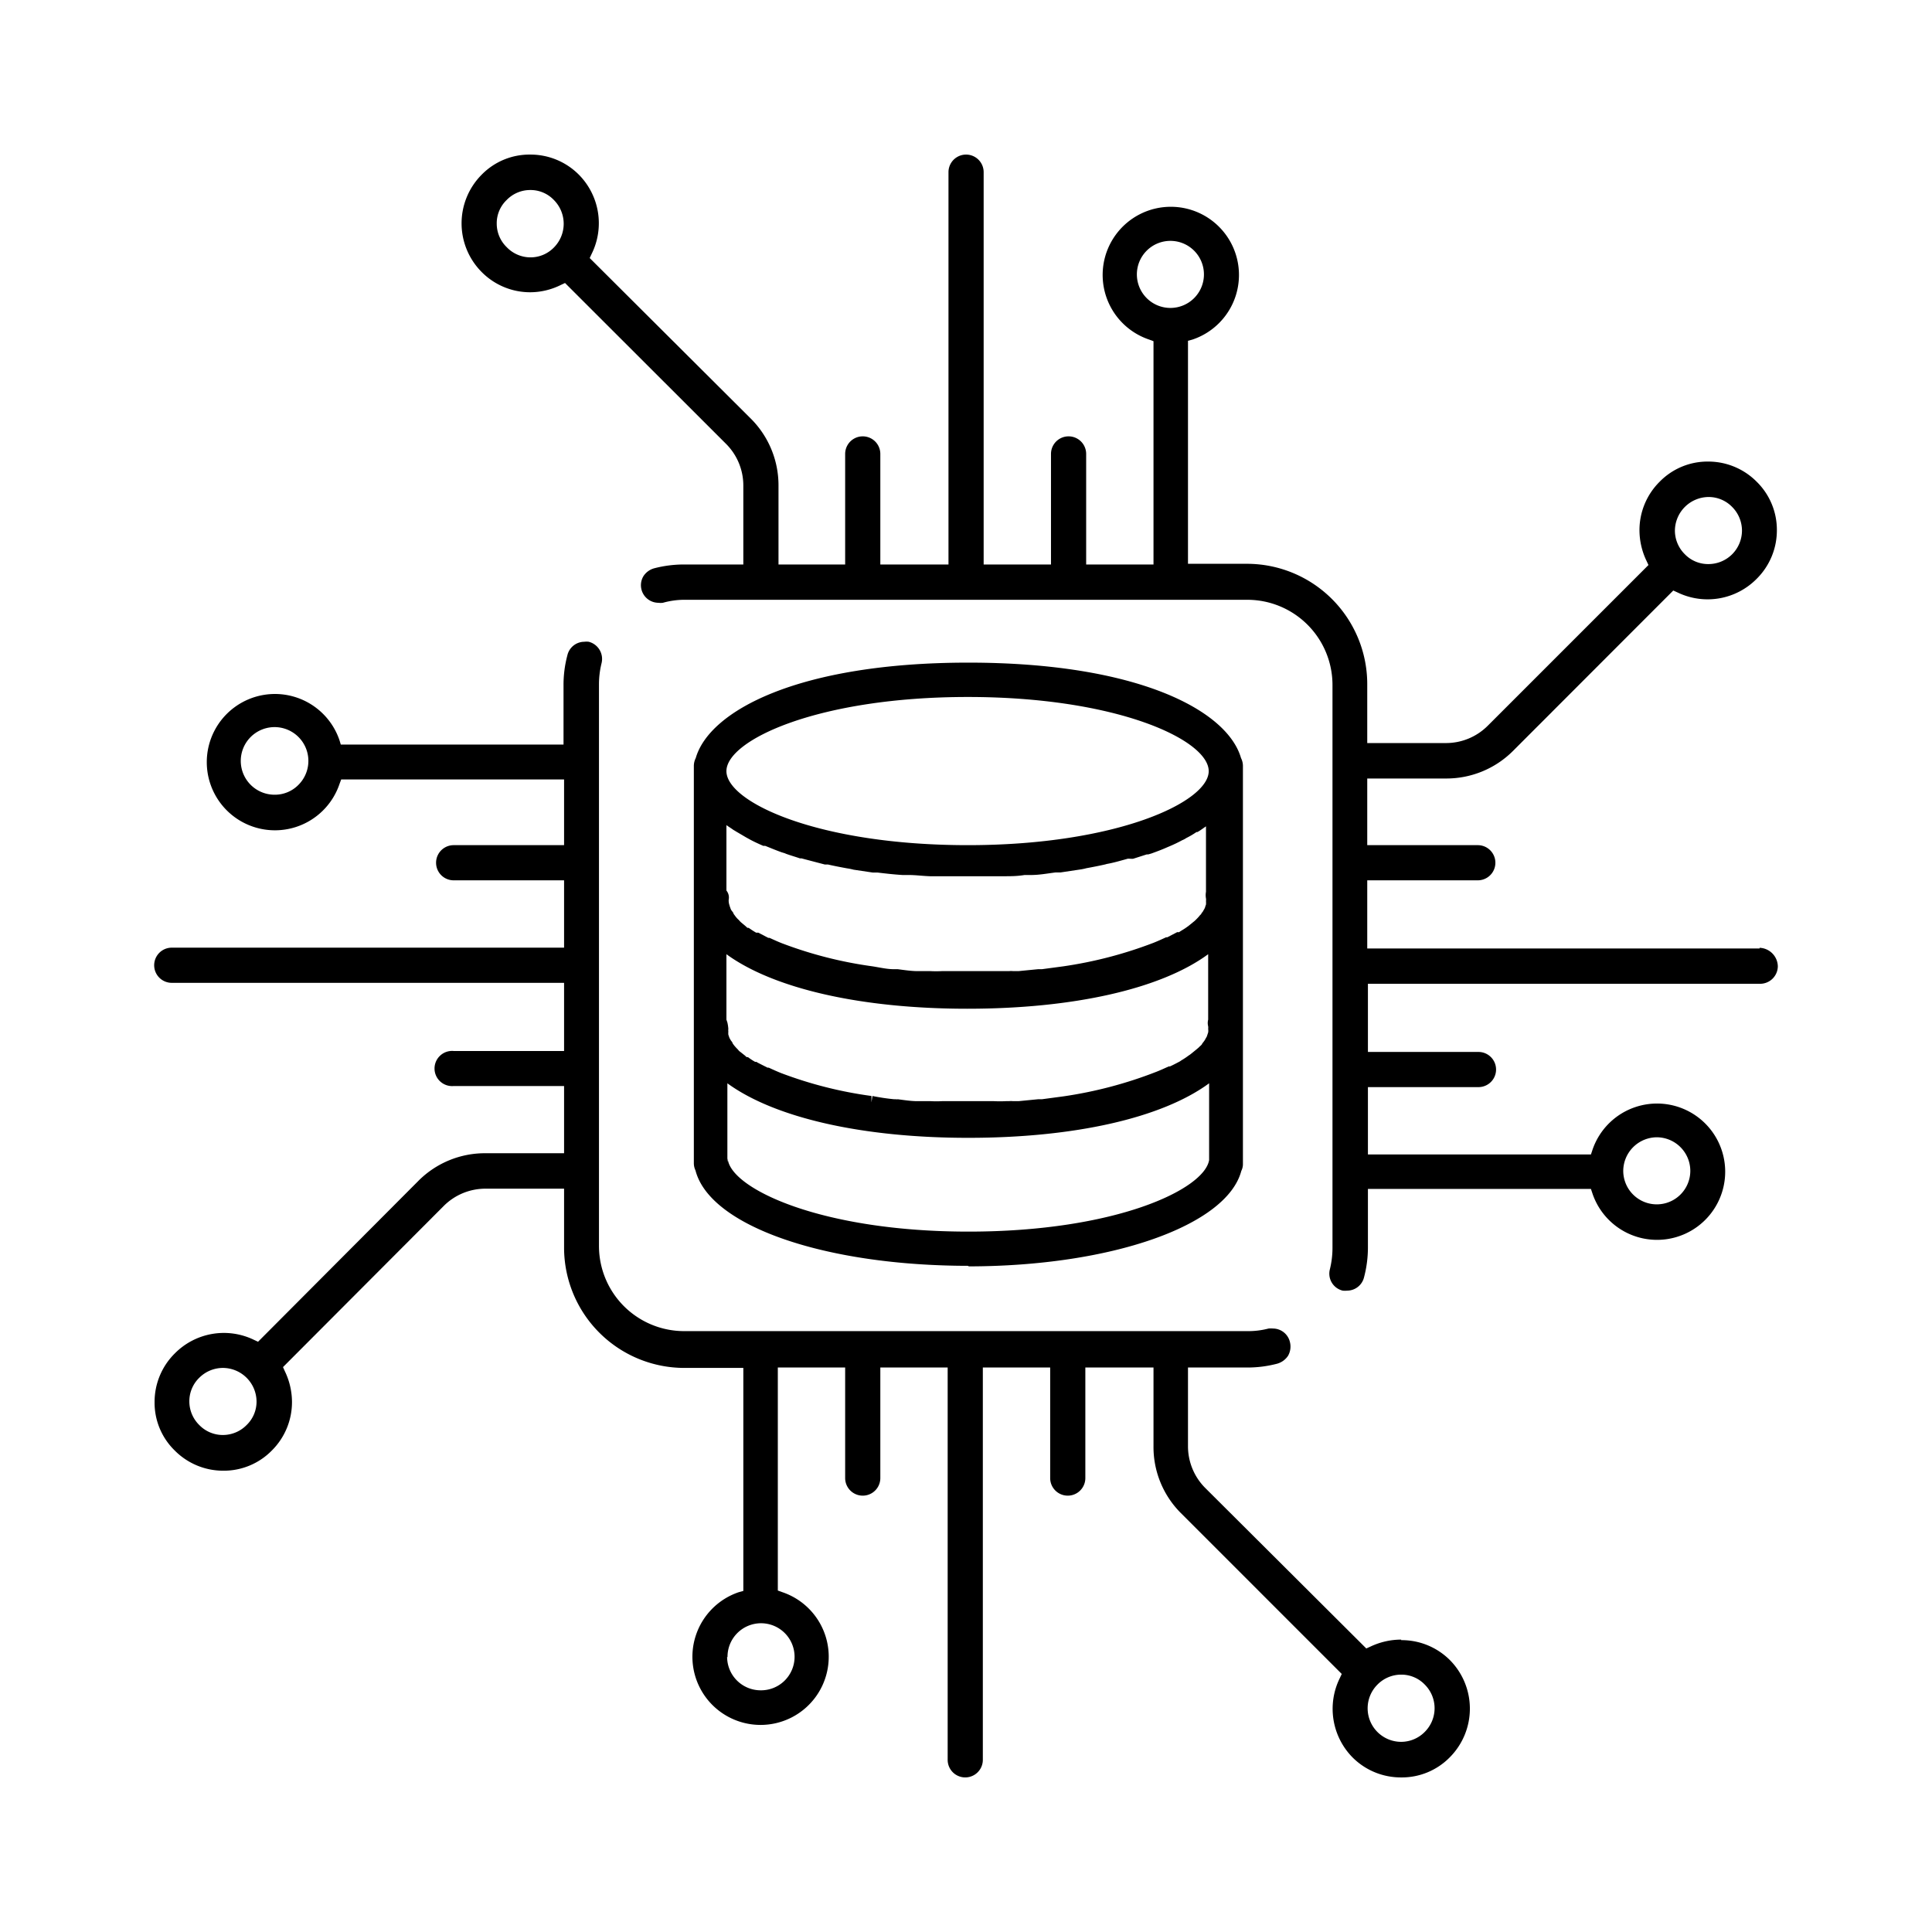<svg id="Layer_1" data-name="Layer 1" xmlns="http://www.w3.org/2000/svg" xmlns:xlink="http://www.w3.org/1999/xlink" viewBox="0 0 141.73 141.73">
  <defs>
    <style>
      .cls-1 {
        fill: none;
      }

      .cls-2 {
        clip-path: url(#clip-path);
      }
    </style>
    <clipPath id="clip-path">
      <rect class="cls-1" width="141.73" height="141.73"/>
    </clipPath>
  </defs>
  <title>icon</title>
  <g class="cls-2">
    <g class="cls-2">
      <path d="M124,85.89a2.46,2.46,0,1,1-4.92,0,2.48,2.48,0,0,1,2.46-2.46A2.47,2.47,0,0,1,124,85.89M37.17,18.13a2.4,2.4,0,0,1-.73-1.73,2.36,2.36,0,0,1,.73-1.73,2.4,2.4,0,0,1,1.73-.73,2.36,2.36,0,0,1,1.73.73,2.47,2.47,0,0,1,0,3.49,2.39,2.39,0,0,1-1.73.72,2.42,2.42,0,0,1-1.73-.75m48.7-.46a2.46,2.46,0,1,1-2.47,2.46,2.46,2.46,0,0,1,2.47-2.46m39.46,18.79a2.4,2.4,0,0,1,1.74.73,2.46,2.46,0,0,1,.72,1.73,2.46,2.46,0,0,1-2.46,2.46,2.37,2.37,0,0,1-1.73-.72,2.44,2.44,0,0,1-.73-1.74,2.49,2.49,0,0,1,2.46-2.46m3.75,33.12H100.3v-5h8.11a1.29,1.29,0,0,0,0-2.58H100.3V57.11h5.77a6.91,6.91,0,0,0,4.9-2l11.78-11.79.31.14a5.06,5.06,0,0,0,5.81-1,5,5,0,0,0,1.48-3.56,4.94,4.94,0,0,0-1.48-3.56,5,5,0,0,0-3.56-1.48,4.91,4.91,0,0,0-3.56,1.48,5,5,0,0,0-1.48,3.56,5.23,5.23,0,0,0,.52,2.25l.14.3L109.14,53.24a4.33,4.33,0,0,1-3.07,1.27H100.3V50.17a8.83,8.83,0,0,0-8.81-8.81H87.15V25l.33-.09a5,5,0,1,0-3.18,0l.32.12V41.41H79.68V33.3a1.29,1.29,0,0,0-2.58,0v8.11H72.16V12.63a1.29,1.29,0,1,0-2.58,0V41.41h-5V33.3a1.29,1.29,0,1,0-2.58,0v8.11H57.11V35.64a6.91,6.91,0,0,0-2-4.9L43.26,18.93l.14-.3a5.06,5.06,0,0,0-.94-5.82,5,5,0,0,0-3.56-1.47,4.9,4.9,0,0,0-3.56,1.47,5.06,5.06,0,0,0,0,7.15,5,5,0,0,0,3.56,1.48,5.07,5.07,0,0,0,2.25-.54l.3-.14L53.27,32.57a4.32,4.32,0,0,1,1.26,3.07v5.77H50.2a8.7,8.7,0,0,0-2.21.28,1.37,1.37,0,0,0-.79.58,1.29,1.29,0,0,0,1.1,1.95,1.32,1.32,0,0,0,.33,0A5.8,5.8,0,0,1,50.17,44H91.51a6.25,6.25,0,0,1,6.24,6.24V91.56a6.58,6.58,0,0,1-.19,1.55,1.28,1.28,0,0,0,.94,1.57,1.75,1.75,0,0,0,.33,0,1.28,1.28,0,0,0,1.24-1,8.56,8.56,0,0,0,.28-2.2V87.22h16.36l.11.33a5,5,0,1,0,0-3.19l-.11.33H100.35V79.75h8.11a1.29,1.29,0,1,0,0-2.58h-8.11v-5h28.78a1.3,1.3,0,0,0,1.29-1.28,1.39,1.39,0,0,0-1.34-1.36"/>
      <path d="M13.89,102.81a2.4,2.4,0,0,1,.73-1.74,2.46,2.46,0,0,1,1.73-.72,2.48,2.48,0,0,1,2.47,2.46,2.38,2.38,0,0,1-.73,1.73,2.44,2.44,0,0,1-1.74.73,2.4,2.4,0,0,1-1.73-.73,2.43,2.43,0,0,1-.73-1.73m8-45.23a2.42,2.42,0,0,1-1.73.72,2.48,2.48,0,1,1,1.73-.72m31.48,64A2.46,2.46,0,1,1,55.8,124a2.46,2.46,0,0,1-2.46-2.46m51.18,5.51a2.43,2.43,0,0,1-1.73.73,2.46,2.46,0,0,1-1.74-4.2,2.44,2.44,0,0,1,1.74-.73,2.38,2.38,0,0,1,1.73.73,2.45,2.45,0,0,1,0,3.47m-1.73-6.77a5.29,5.29,0,0,0-2.25.51l-.31.14L88.42,109.16a4.33,4.33,0,0,1-1.27-3.07v-5.77h4.34a8.56,8.56,0,0,0,2.2-.28,1.42,1.42,0,0,0,.8-.58,1.36,1.36,0,0,0,.14-1,1.28,1.28,0,0,0-1.24-1,1.88,1.88,0,0,0-.33,0,5.88,5.88,0,0,1-1.55.19H50.17a6.25,6.25,0,0,1-6.23-6.24V50.19a6.49,6.49,0,0,1,.19-1.54,1.3,1.3,0,0,0-.94-1.57,1.26,1.26,0,0,0-.33,0,1.28,1.28,0,0,0-1.24,1,8.45,8.45,0,0,0-.28,2.2v4.34H25l-.09-.3a5,5,0,1,0,0,3.18l.12-.32H41.38V62h-8.1a1.29,1.29,0,0,0,0,2.58h8.1v4.94H12.6a1.29,1.29,0,0,0,0,2.58H41.38v5h-8.1a1.29,1.29,0,1,0,0,2.57h8.1V84.6H35.62a6.89,6.89,0,0,0-4.9,2L18.93,98.43l-.3-.14a5.06,5.06,0,0,0-5.81,1,5,5,0,0,0-1.48,3.56,4.89,4.89,0,0,0,1.48,3.56,5,5,0,0,0,3.56,1.48,4.93,4.93,0,0,0,3.56-1.48,5,5,0,0,0,1.48-3.56,5.23,5.23,0,0,0-.52-2.25l-.14-.31L32.55,88.47a4.33,4.33,0,0,1,3.07-1.27h5.76v4.34a8.83,8.83,0,0,0,8.82,8.81h4.33v16.36l-.33.09a5,5,0,1,0,3.19,0l-.33-.12V100.32H62v8.11a1.29,1.29,0,1,0,2.58,0v-8.11h4.94V129.1a1.29,1.29,0,1,0,2.58,0V100.32h4.94v8.11a1.29,1.29,0,1,0,2.58,0v-8.11h5v5.77a6.85,6.85,0,0,0,2,4.9L98.43,122.8l-.14.3a5.08,5.08,0,0,0,.93,5.82,5,5,0,0,0,3.57,1.47,4.92,4.92,0,0,0,3.56-1.47,5.06,5.06,0,0,0,0-7.15,5,5,0,0,0-3.56-1.45"/>
      <path d="M71,62C60,62,53.29,58.84,53.29,56.57S60,51.13,71,51.13s17.67,3.17,17.67,5.44S81.9,62,71,62M53.29,65.33v-4.8c.16.12.35.23.51.35l.12.07L54,61l.75.44.31.17c.3.16.61.3.93.44l.05,0s.07,0,.09,0c.36.14.75.31,1.2.47l.23.07.12.05c.33.12.66.21,1,.33l.12,0,.26.07,1.45.38.14,0,.09,0c.43.1.9.19,1.39.28a4.26,4.26,0,0,1,.49.1l1.41.21.14,0c.07,0,.14,0,.21,0,.58.07,1.19.14,1.83.18l.3,0h.16c.5,0,1,.07,1.55.09l.59,0c.79,0,1.47,0,2.11,0s1.29,0,2.11,0l.58,0c.52,0,1,0,1.55-.09l.21,0,.26,0c.63,0,1.24-.12,1.82-.19l.22,0,.14,0,1.4-.21a3.86,3.86,0,0,0,.49-.1c.5-.09,1-.19,1.39-.28a1.31,1.31,0,0,1,.21-.05c.47-.09.94-.23,1.45-.37L83,63l.12,0,1-.32.11,0,.24-.07c.44-.16.84-.31,1.19-.47l.12-.05,0,0a10.15,10.15,0,0,0,.94-.45,1.46,1.46,0,0,0,.3-.16,5.93,5.93,0,0,0,.75-.44l.07,0,.12-.07c.19-.12.35-.24.51-.35v4.8a1.36,1.36,0,0,0,0,.49.68.68,0,0,1,0,.19,1.51,1.51,0,0,1,0,.26v0a1.72,1.72,0,0,0-.07.21.87.87,0,0,1-.1.19.73.73,0,0,1-.16.23c0,.08-.1.12-.14.19a3.71,3.71,0,0,1-.26.28,1.62,1.62,0,0,1-.19.17l-.37.3-.14.1,0,0c-.19.14-.37.23-.54.35a.2.2,0,0,1-.09,0l-.05,0-.73.38-.09,0c-.3.14-.61.28-.91.4h0A30.75,30.75,0,0,1,78,70.89h0l-1.57.21-.28,0-1.43.14c-.11,0-.26,0-.4,0a1.51,1.51,0,0,0-.3,0l-.21,0c-.31,0-.61,0-.92,0-.68,0-1.31,0-1.89,0s-1.25,0-1.9,0a8.24,8.24,0,0,1-.85,0l-.28,0-.25,0c-.15,0-.29,0-.43,0-.42,0-.89-.07-1.43-.14l-.28,0c-.51,0-1-.12-1.57-.21h0a30.1,30.1,0,0,1-6.64-1.69h0c-.31-.12-.61-.26-.92-.4l-.09,0-.73-.38-.07,0s-.07,0-.09,0a6.08,6.08,0,0,1-.54-.35l-.07,0a.23.23,0,0,1-.12-.09l-.37-.31,0,0s-.11-.1-.16-.17a1.76,1.76,0,0,1-.26-.28l-.14-.19c0-.07-.09-.16-.14-.23s-.07-.12-.09-.19a1.72,1.72,0,0,1-.07-.21v0a1,1,0,0,1-.05-.24.65.65,0,0,1,0-.18A.81.81,0,0,0,53.29,65.33Zm0,9.47V70c3.47,2.53,9.89,4,17.67,4s14.2-1.45,17.67-4v4.8a1,1,0,0,0,0,.49.76.76,0,0,1,0,.19.91.91,0,0,1,0,.26v0l-.07.21a.55.55,0,0,1-.09.19,1.7,1.7,0,0,1-.14.24l-.14.18c0,.07-.17.19-.26.29l-.19.16-.37.3a1.25,1.25,0,0,1-.17.12l0,0a5.61,5.61,0,0,1-.54.36l-.1.07,0,0c-.26.14-.49.26-.73.37,0,0,0,0-.09,0-.31.14-.61.28-.92.4h0A30.9,30.9,0,0,1,78,80.43H78l-1.57.21-.28,0-1.43.14c-.12,0-.26,0-.4,0a1.62,1.62,0,0,0-.31,0l-.21,0a8.69,8.69,0,0,1-.89,0c-.68,0-1.31,0-1.9,0s-1.26,0-1.9,0a7.89,7.89,0,0,1-.84,0l-.56,0c-.14,0-.28,0-.42,0-.45,0-.89-.07-1.43-.14a.32.32,0,0,1-.14,0s-.1,0-.12,0A14.75,14.75,0,0,1,64,80.4l-.07.47,0-.47a30,30,0,0,1-6.63-1.68h0c-.3-.12-.61-.26-.91-.4l-.09,0-.73-.37-.07-.05s-.07,0-.1,0a4.37,4.37,0,0,1-.53-.35l-.07,0a.19.19,0,0,1-.12-.09l-.38-.3,0,0a.61.61,0,0,1-.16-.16,3.45,3.45,0,0,1-.26-.28,2.31,2.31,0,0,1-.14-.19c0-.07-.1-.16-.14-.23s-.07-.12-.1-.19l-.07-.21v0a1.39,1.39,0,0,1,0-.23.68.68,0,0,1,0-.19,3,3,0,0,0-.07-.47m0,10.24V79.47c3.47,2.53,9.89,4,17.67,4s14.2-1.45,17.67-4V85s0,.07,0,.1c-.35,2.15-6.85,5.25-17.65,5.25s-17.3-3.12-17.65-5.25a.15.15,0,0,0,0-.1M71,92.9c10.55,0,19-3,20.06-7a1.12,1.12,0,0,0,.12-.54V56.17a1.29,1.29,0,0,0-.14-.56c-1-3.49-7.57-7-20-7s-19,3.52-20,7a1.29,1.29,0,0,0-.14.56V85.35a1.23,1.23,0,0,0,.12.51c1.05,4.08,9.47,7,20.06,7"/>
    </g>
  </g>
</svg>
